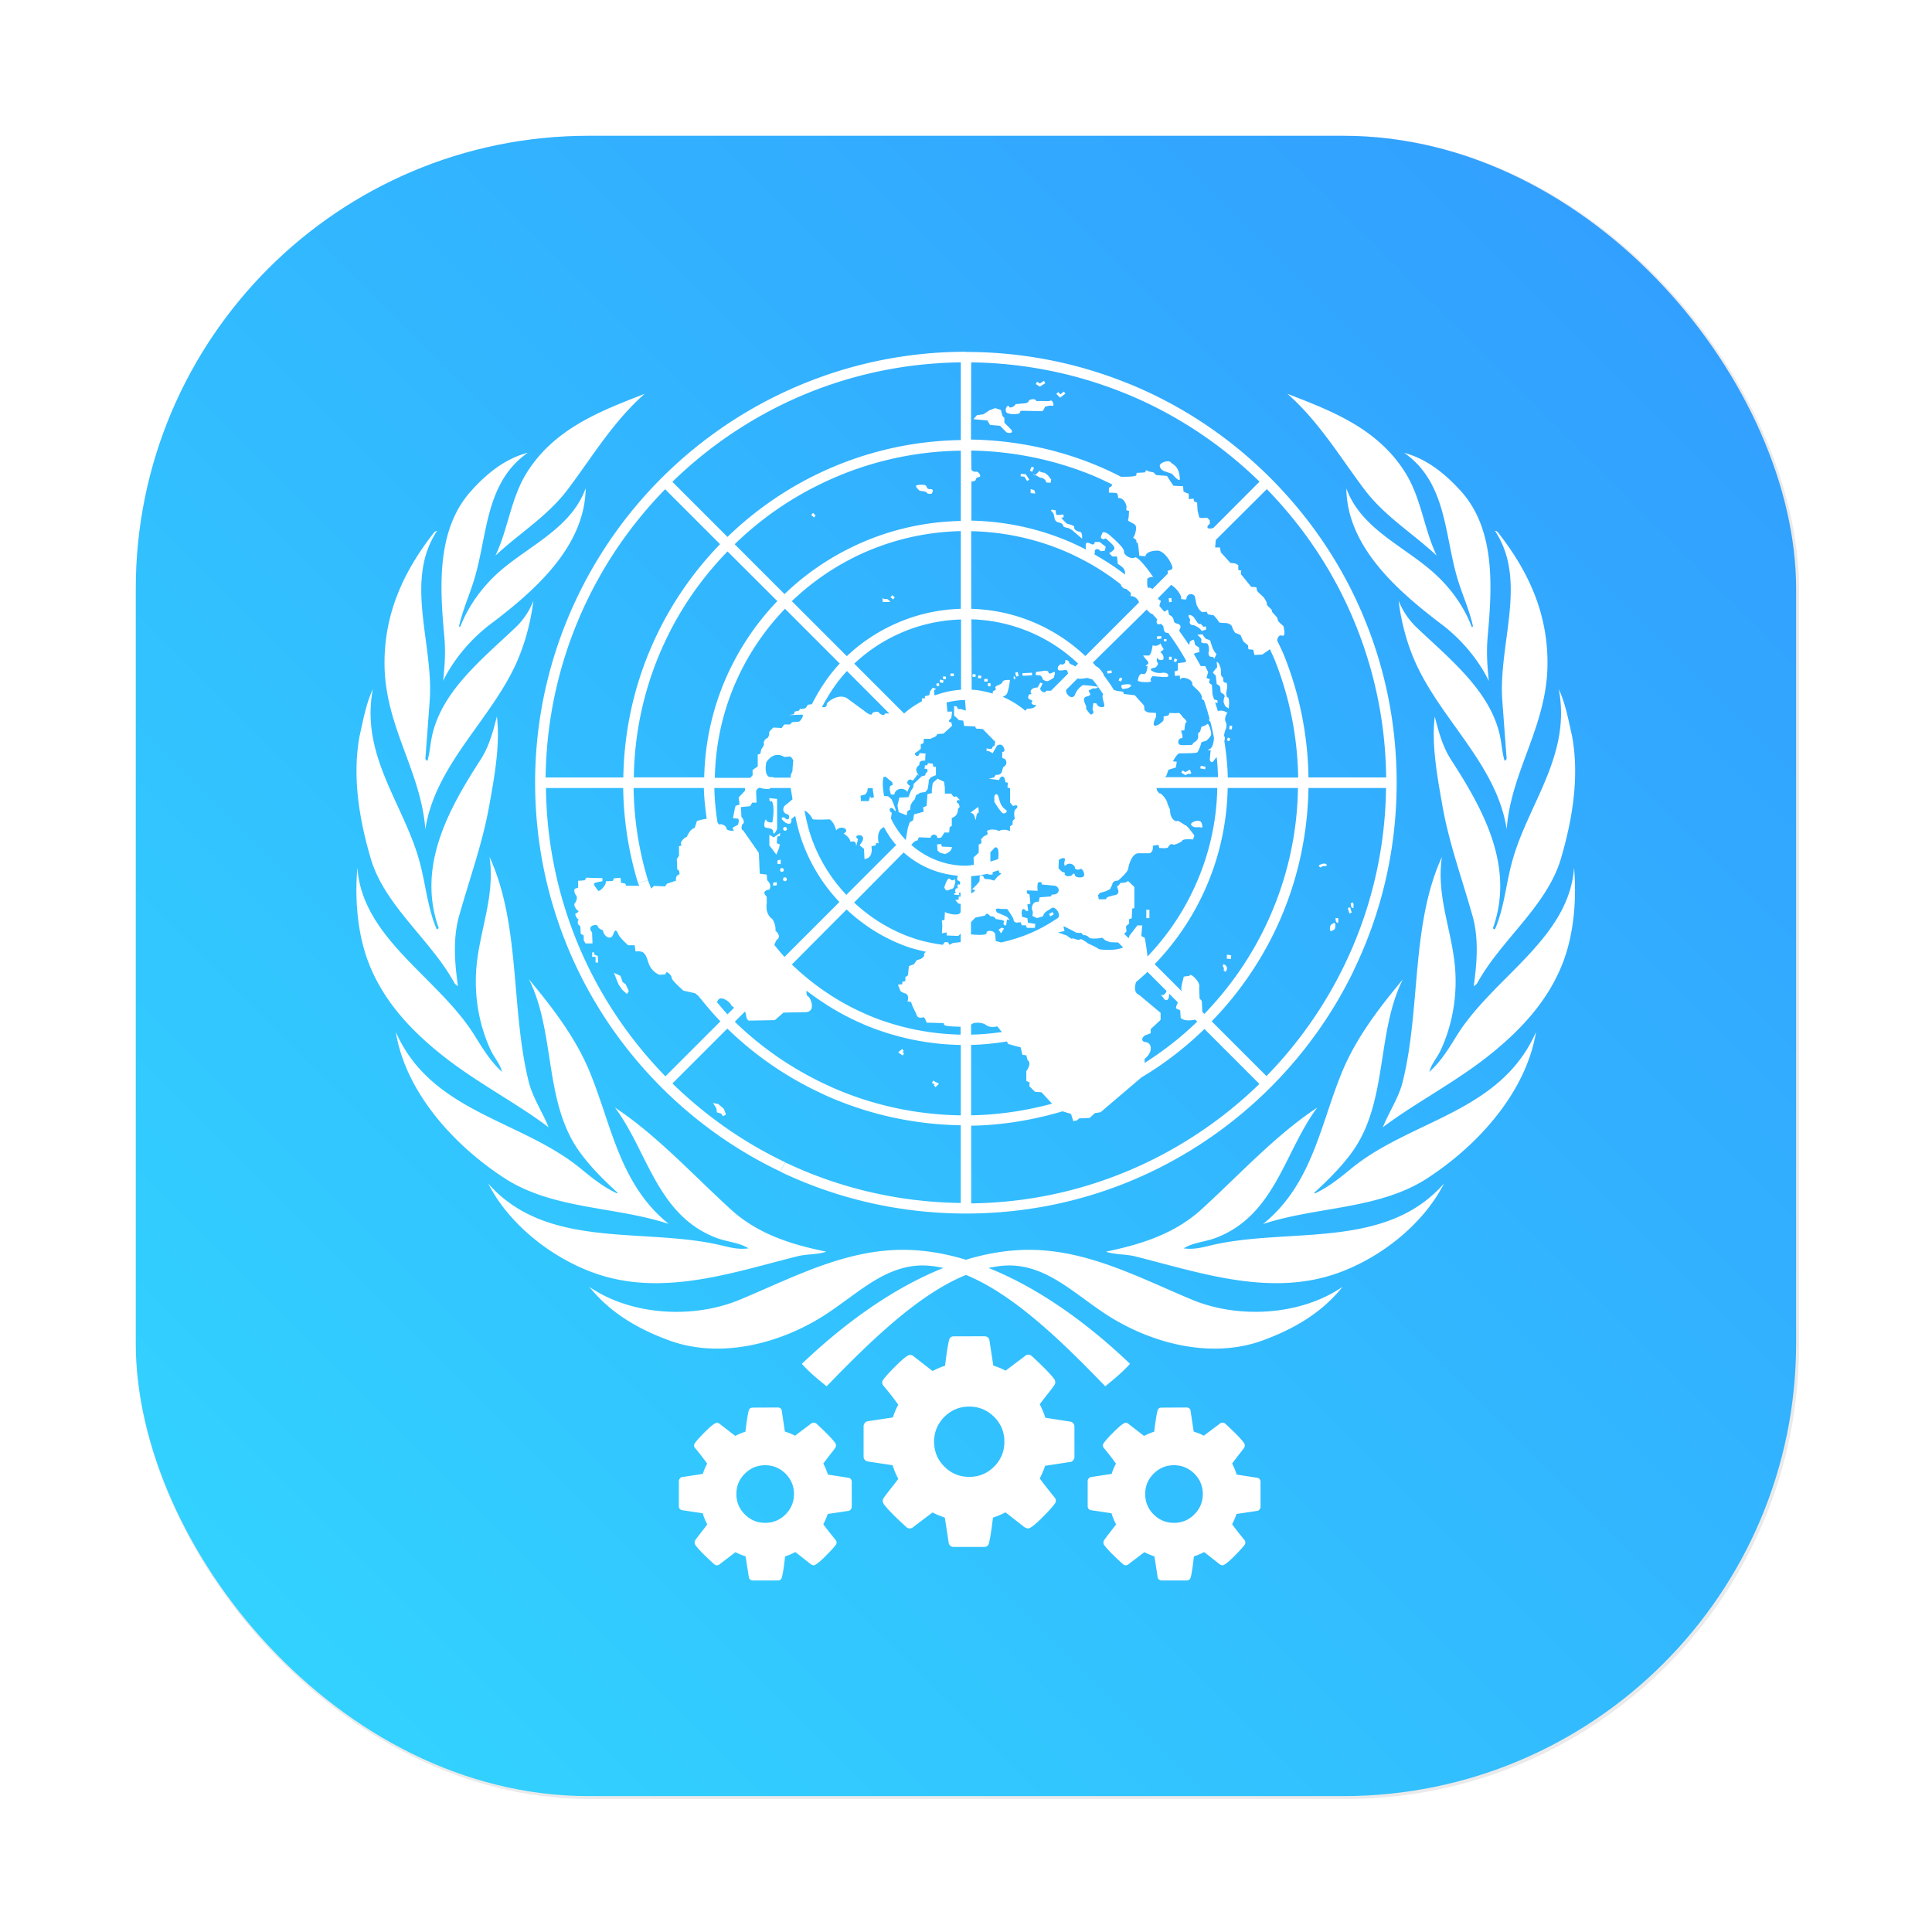 <?xml version="1.0" encoding="UTF-8"?>
<svg width="64" height="64" version="1.1" viewBox="0 0 16.933 16.933" xmlns="http://www.w3.org/2000/svg" xmlns:cc="http://creativecommons.org/ns#" xmlns:dc="http://purl.org/dc/elements/1.1/" xmlns:rdf="http://www.w3.org/1999/02/22-rdf-syntax-ns#">
 <defs>
  <filter id="filter1057-3" x="-.027" y="-.027" width="1.054" height="1.054" color-interpolation-filters="sRGB">
   <feGaussianBlur stdDeviation="0.619"/>
  </filter>
  <linearGradient id="linearGradient1053-6" x1="-127" x2="-72" y1="60" y2="5" gradientTransform="matrix(.265 0 0 .265 35.397 .99)" gradientUnits="userSpaceOnUse">
   <stop stop-color="#32d7ff" offset="0"/>
   <stop stop-color="#329bff" offset="1"/>
  </linearGradient>
 </defs>
 <g transform="translate(-.605 -1.125)">
  <rect transform="matrix(.265 0 0 .265 .605 1.125)" x="4.5" y="4.5" width="55" height="55" ry="15" fill="#141414" filter="url(#filter1057-3)" opacity=".3" stroke-linecap="round" stroke-width="2.744"/>
  <rect x="1.795" y="2.315" width="14.552" height="14.552" ry="3.969" fill="url(#linearGradient1053-6)" stroke-linecap="round" stroke-width=".726"/>
  <path d="m9.071 4.208c-0.607 0-1.18 0.145-1.689 0.4-0.735 0.369-1.334 0.971-1.698 1.71-0.248 0.503-0.389 1.068-0.389 1.665 0 0.366 0.052 0.723 0.152 1.065h5.292e-4c0.175 0.6 0.499 1.151 0.953 1.606 0.308 0.308 0.66 0.556 1.042 0.738l0.045-0.08c-0.361-0.172-0.695-0.404-0.989-0.691l0.481-0.481c0.25 0.243 0.535 0.436 0.844 0.577v5.29e-4c0.373 0.17 0.78 0.263 1.202 0.27v0.681c-0.541-0.007-1.062-0.129-1.537-0.355l-0.045 0.08v5.29e-4c0.502 0.24 1.055 0.367 1.628 0.367 0.601 0 1.18-0.14 1.701-0.404 0.353-0.179 0.68-0.414 0.968-0.702 0.303-0.303 0.547-0.648 0.729-1.023l-5.3e-4 -0.001c0.246-0.507 0.377-1.066 0.377-1.646 0-0.493-0.094-0.972-0.274-1.416-0.187-0.464-0.468-0.889-0.832-1.254-0.366-0.366-0.793-0.647-1.259-0.834v5.292e-4c-0.442-0.178-0.919-0.272-1.411-0.272zm-0.045 0.093v0.681c-0.461 0.007-0.897 0.119-1.286 0.312-0.28 0.139-0.536 0.321-0.759 0.537l-0.483-0.483c0.277-0.27 0.589-0.49 0.925-0.659 0.492-0.247 1.036-0.381 1.602-0.388zm0.091 0c0.464 0.006 0.914 0.097 1.332 0.265v-5.292e-4c0.44 0.177 0.846 0.44 1.195 0.781l-0.405 0.406c-0.015 0.004-0.031 0.008-0.042 0.003-0.027-0.012 0.011-0.039 0.011-0.039v-0.031l-0.023-0.023s-0.065 0.008-0.069-0.004c-0.004-0.012-0.015-0.062-0.015-0.062l-0.004-0.066-0.027-0.012-0.004-0.023-0.042 0.004v-0.047l-0.023-0.008-0.023-0.011-0.004-0.047-0.084-0.004-0.027-0.039-0.03-0.047-0.095-0.008-0.023-0.023-0.038-0.008-0.027-0.011-0.011 0.019-0.072 0.004-0.004 0.023c-0.024 0.012-0.084 0.011-0.133 0.011-0.076-0.039-0.153-0.075-0.232-0.107-0.34-0.138-0.706-0.213-1.083-0.219zm0.638 0.162-0.036 0.023-0.024-0.015-0.012 0.02 0.03 0.019 0.006 0.004 0.006-0.004 0.042-0.027zm0.174 0.094-0.03 0.024-0.019-0.02-0.017 0.016 0.027 0.027 0.007 0.007 0.008-0.007 0.038-0.03zm-3.672 0.019c-0.379 0.148-0.786 0.299-1.032 0.687-0.144 0.227-0.165 0.497-0.278 0.732 0.21-0.197 0.454-0.343 0.632-0.578 0.214-0.283 0.399-0.597 0.677-0.841zm5.631 0c0.278 0.244 0.464 0.559 0.677 0.841 0.178 0.235 0.422 0.381 0.632 0.578-0.113-0.235-0.134-0.504-0.278-0.732-0.246-0.389-0.653-0.54-1.032-0.687zm-2.233 0.048c-0.016 0.001-0.032 0.008-0.034 0.016-0.004 0.015-0.027 0.019-0.027 0.019l-0.088 0.008c-0.008 0.023-0.053 0.039-0.057 0.023-0.008-0.034-0.057 0.042-0.008 0.058 0.05 0.016 0.099 0 0.099 0l0.011-0.023 0.19 0.004c0.015-0.015 0.023-0.039 0.023-0.039s0.046-0.015 0.065-0.008c0.019 0.008 0.004-0.054-0.016-0.046-0.019 0.008-0.057 0.004-0.057 0.004h-0.069c-0.002-0.014-0.018-0.017-0.034-0.016zm-0.328 0.078-0.05 0.019-0.053 0.035-0.057 0.008-0.03 0.035 0.122 0.011 0.023 0.039 0.088 0.008 0.057 0.058c0.05 0.015 0.061-0.008 0.031-0.035l-0.05-0.05v-0.042l-0.016-0.016-0.015-0.054zm-0.301 0.372v0.617c-0.343 0.007-0.667 0.089-0.958 0.231-0.217 0.106-0.415 0.244-0.587 0.41l-0.437-0.437c0.22-0.214 0.469-0.388 0.737-0.52 0.383-0.19 0.806-0.294 1.244-0.3zm0.091 0c0.366 0.006 0.72 0.079 1.05 0.212 0.063 0.026 0.124 0.055 0.186 0.085-0.004 0.011-0.008 0.022-0.016 0.022-0.019 0-0.012 0.05-0.012 0.05s0.05-2.084e-4 0.065 0.004c0.015 0.004 0.015 0.043 0.015 0.043 0.057-0.004 0.08 0.073 0.072 0.093-0.008 0.019 0.023 0.019 0.023 0.019s-8.6e-5 0.062-0.008 0.078c-0.008 0.015 0.049 0.027 0.065 0.05 0.015 0.023-0.008 0.101-0.019 0.104-0.011 0.004 0.031 0.016 0.027 0.035-0.004 0.019 0.011-4.498e-4 0.015 0.03 0.004 0.031 0.011 0.097 0.011 0.097l0.053 0.004c0.008-0.05 0.106-0.052 0.122-0.047 0.065 0.023 0.115 0.124 0.115 0.147 0 0.023-0.042 0.027-0.042 0.027l0.002 0.025-0.135 0.135c-0.013-0.007-0.026-0.015-0.033-0.01-0.019 0.012-0.012-0.081-0.012-0.081s0.034-0.023 0.05-0.011c0.015 0.012-0.129-0.193-0.16-0.174-0.03 0.019-0.099-0.019-0.095-0.054 0.004-0.035-0.137-0.151-0.137-0.151s-0.046-0.031-0.053-0.008c-0.008 0.023-0.023 0.039 0 0.05 0.023 0.012 0.019-0.019 0.045 0.008 0.027 0.027 0.076 0.062 0.057 0.085-0.019 0.023-0.042 0.031-0.042 0.031l0.027 0.03h0.042l0.007 0.066s0.046 0.024 0.057 0.051c0.008 0.018 0.008 0.03 0.006 0.041-0.085-0.065-0.175-0.123-0.268-0.176 9.26e-4 -0.007 0.005-0.015 0.004-0.02-0.008-0.027 0.03-0.039 0.049-0.008l0.038-0.004 0.008-0.035-0.053-0.042h-0.042s-0.004 0.031-0.03 0.019c-0.027-0.012-0.012-0.008-0.035-0.012-0.021-0.004-0.016 0.041-0.012 0.06-0.059-0.03-0.119-0.059-0.181-0.084-0.259-0.106-0.537-0.164-0.824-0.17v-0.343c0.022-5.556e-4 0.036-0.006 0.038-0.016 0.004-0.015 0.008-0.019 0.03-0.023 0.023-0.004-0.004-0.05-0.026-0.047-0.018 0.003-0.034-0.005-0.042-0.018zm-3.882 0.018c-0.193 0.049-0.356 0.174-0.5 0.335-0.303 0.336-0.277 0.831-0.236 1.273 0.012 0.136 0.005 0.252-0.01 0.392 0.092-0.188 0.242-0.367 0.419-0.5 0.394-0.297 0.824-0.682 0.83-1.188-0.13 0.364-0.527 0.514-0.791 0.763-0.139 0.132-0.246 0.29-0.309 0.454l-0.01-0.007c0.033-0.146 0.094-0.278 0.136-0.419 0.115-0.385 0.095-0.846 0.47-1.104zm7.674 0c0.375 0.258 0.355 0.719 0.47 1.104 0.042 0.141 0.104 0.273 0.136 0.419l-0.01 0.007c-0.062-0.165-0.169-0.323-0.309-0.454-0.264-0.249-0.66-0.399-0.791-0.763 6e-3 0.506 0.437 0.89 0.83 1.188 0.177 0.133 0.327 0.312 0.419 0.5-0.015-0.14-0.022-0.256-0.01-0.392 0.04-0.442 0.067-0.937-0.236-1.273-0.145-0.16-0.307-0.285-0.5-0.335zm-2.068 0.076c-0.031-6.086e-4 -0.076 0.021-0.071 0.043 0.004 0.019 0.019 0.039 0.05 0.047l0.057 0.02s0.071 0.084 0.069 0.042c-0.008-0.116-0.061-0.12-0.08-0.143-0.005-0.006-0.013-0.009-0.024-0.009zm-1.194 0.047-0.016 0.035 0.021 0.01 0.016-0.035zm0.071 0.039c-1.64e-5 -0.011-0.028 0.033-0.044 0.032 0.018 0.009 0.048 0.026 0.048 0.026 0.03 0 0.05 0.023 0.05 0.035 0 0.012 0.042 0.008 0.042 0.008l0.004-0.027-0.03-0.039-0.027-0.02s-0.042-0.004-0.042-0.016zm-0.044 0.032c-0.013-0.007-0.022-0.009-0.005 0.003 0.001 0.001 0.004-0.003 0.005-0.003zm-0.122-0.009-0.002 0.023 0.033 0.003 0.024 0.038 0.019-0.012-0.027-0.042-0.003-0.005-0.005-5.292e-4zm-0.881 0.097c-0.021 7.143e-4 -0.04 0.005-0.038 0.011 0.004 0.019 0.034 0.042 0.034 0.042s0.057 0.004 0.061 0.016c0.004 0.012 0.042 0.015 0.046 0.004 0.004-0.012 0.019-0.035-0.016-0.035-0.034 0-0.027-0.019-0.038-0.031-0.006-0.006-0.028-0.008-0.049-0.007zm0.967 0.038v0.035l0.042 0.004-0.011-0.031zm2.07 0c0.34 0.349 0.603 0.753 0.78 1.193 0.169 0.419 0.261 0.87 0.266 1.334h-0.681c-0.005-0.371-0.079-0.73-0.212-1.065-0.019-0.047-0.042-0.092-0.063-0.137 0.005-0.022 0.015-0.05 0.044-0.041 0.038 0.012 0.011-0.085 0.011-0.085s-0.053-0.039-0.05-0.058c0.004-0.019-0.053-0.058-0.05-0.073 0.004-0.015-0.049-0.046-0.045-0.061 0.004-0.015-0.027-0.058-0.027-0.058l-0.057-0.054-0.008-0.035-0.045-0.004-0.091-0.112 0.004-0.031-0.026-0.004v-0.043l-0.027-0.015-0.042-0.004-0.084-0.093-0.008-0.043h-0.042l0.006-0.066zm-5.274 5.251e-4 0.482 0.482c-0.224 0.231-0.412 0.498-0.553 0.792-0.183 0.38-0.288 0.805-0.295 1.253h-0.681c0.007-0.556 0.137-1.091 0.376-1.577 0.17-0.346 0.395-0.666 0.671-0.949zm3.406 0.181c-0.011-0.001-0.023-0.002-0.023 0.004 0 0.012 0.015 0.011 0.023 0.035 0.008 0.023 0.004 0.062 0.038 0.07 0.034 0.008 0.042 0.016 0.045 0.031 0.004 0.015 0.045 0.019 0.045 0.019l0.03 0.016 0.091 0.078v-0.031s-0.004-0.031-0.023-0.031c-0.019 0-0.054-0.023-0.046-0.039 0.008-0.015-0.065-0.031-0.065-0.031s-0.065-0.062-0.042-0.054c0.023 0.008 0.011-0.027 0.011-0.027s-0.045 0.008-0.057 0.004c-0.011-0.004-0.008-0.039-0.008-0.039s-0.011-0.003-0.023-0.004zm-2.109 0.027-0.016 0.017 0.023 0.023 0.016-0.016zm-3.297 0.159c-0.01-0.002-0.015 0.006-0.023 0.01-0.261 0.333-0.436 0.698-0.436 1.146 0 0.553 0.318 0.939 0.358 1.458 0.082-0.542 0.537-0.927 0.772-1.403 0.092-0.186 0.149-0.396 0.175-0.6-0.034 0.087-0.087 0.169-0.16 0.237-0.306 0.29-0.667 0.576-0.736 0.987-0.01 0.059-0.015 0.119-0.032 0.176-0.013 0.006-0.013-0.01-0.019-0.013l0.038-0.51c0.037-0.497-0.225-1.049 0.063-1.487zm9.275 0c0.288 0.438 0.026 0.99 0.063 1.487l0.038 0.51c-0.006 0.004-0.006 0.019-0.019 0.013-0.017-0.057-0.022-0.117-0.032-0.176-0.069-0.411-0.43-0.697-0.736-0.987-0.072-0.069-0.126-0.15-0.16-0.237 0.025 0.205 0.083 0.415 0.175 0.6 0.235 0.477 0.69 0.862 0.772 1.403 0.04-0.519 0.358-0.905 0.358-1.458 0-0.448-0.174-0.812-0.436-1.146-0.008-0.004-0.013-0.012-0.023-0.01zm-4.683 5.291e-4v0.681c-0.214 0.006-0.417 0.057-0.6 0.143-0.147 0.069-0.282 0.161-0.399 0.272l-0.482-0.482c0.169-0.162 0.36-0.294 0.565-0.394 0.283-0.137 0.594-0.213 0.916-0.22zm0.091 5.292e-4c0.276 0.006 0.543 0.062 0.791 0.163 0.069 0.028 0.135 0.06 0.201 0.095 0 0 5.29e-4 5.292e-4 5.29e-4 5.292e-4 6.36e-4 4.762e-4 0.002 6.085e-4 0.003 0.001 0.11 0.059 0.216 0.128 0.316 0.207 0.005 0.026 0.034 0.038 0.034 0.038l0.014 0.002c0.013 0.011 0.026 0.023 0.039 0.034v0.03c0.028-0.007 0.068 0.027 0.072 0.054l-0.47 0.47c-0.135-0.128-0.291-0.228-0.458-0.298-0.17-0.071-0.353-0.111-0.542-0.116zm-2.136 0.177 0.437 0.436c-0.176 0.183-0.322 0.396-0.43 0.629-0.13 0.28-0.204 0.589-0.211 0.916h-0.617c0.006-0.426 0.104-0.836 0.283-1.21 0.134-0.281 0.315-0.541 0.538-0.77zm3.888 0.294c0.054 0.031 0.095 0.101 0.088 0.115-0.008 0.015 0.045 0.012 0.045 0.012 0.008-0.07 0.073-0.046 0.076-0.023 0.004 0.023 0.015 0.073 0.015 0.073l0.019 0.035 0.027 0.027 0.042-0.004 0.011 0.023 0.05 0.008s0.042 0.046 0.045 0.058c0.004 0.012 0.061 0.008 0.076 0.012 0.015 0.004 0.038 0.015 0.042 0.035 0.004 0.019 0.027 0.05 0.027 0.05s0.046 0.012 0.05 0.027c0.004 0.015 0.023 0.05 0.023 0.05l0.038 0.031 0.004 0.035 0.042 0.004 0.011 0.046 0.069-0.004 0.038-0.027c0.012-0.006 0.019-0.013 0.028-0.02 0.014 0.032 0.03 0.063 0.043 0.096 0.129 0.324 0.199 0.671 0.205 1.029h-0.617c-0.002-0.108-0.014-0.214-0.03-0.319 0.004-0.017 0.007-0.033 1e-3 -0.039-0.011-0.012 0.011-0.066 0.011-0.066s0.015-0.031 0-0.062c-0.015-0.031 0.004-0.066 0.015-0.081l-0.03-0.016-0.03-0.004-0.024 0.004c-0.007-0.024-0.016-0.048-0.023-0.072l1e-3 -0.002 0.019 0.004v-0.023l-0.03-0.008c-0.005-0.015-0.009-0.029-0.014-0.044l-0.005-0.083-0.026-0.02 0.008-0.03-0.03-0.012 0.015-0.05-0.026-0.054h-0.04c-0.018-0.036-0.039-0.071-0.059-0.106 0.004-0.003 0.009-0.007 0.019-0.009 0.042-0.012 0.03-0.004 0.03-0.004l-0.004-0.043-0.034-0.023-0.011-0.046s-0.042 0.008-0.038 0.031c8.73e-4 0.005-0.003 0.009-0.008 0.012-0.026-0.042-0.055-0.081-0.083-0.121 0.001-0.004 0.002-0.007 0.004-0.011 0.015-0.027 0.008-0.043-0.019-0.051-0.027-0.008-0.027-0.007-0.035-0.038-0.008-0.031-0.038-0.039-0.038-0.039l-0.011-0.047-0.031 0.019c-0.015-0.017-0.029-0.034-0.044-0.051l0.014-0.046c-0.015-0.003-0.022-0.012-0.026-0.021zm-2.444 0.09-0.015 0.018 0.023 0.019 0.014-0.018zm-0.087 0.017 0.004 0.043h0.057c0.023 0-0.019-0.027-0.019-0.027s-0.046 0.004-0.042-0.016zm2.533 0.007-0.023 0.003 0.004 0.035 0.023-0.003zm-3.388 0.093 0.482 0.482c-0.099 0.105-0.179 0.228-0.245 0.358-0.019-0.001-0.038 0.001-0.043 0.016-0.011 0.031-0.061 0.023-0.061 0.023l-0.008 0.016-0.038 0.008-0.007 0.023-0.046 0.008 0.114-0.004c0.03-0.004-0.012 0.066-0.03 0.062l-0.053 0.004-0.019 0.02h-0.05l-0.023 0.031-0.072-0.004s-0.042 0.035-0.038 0.047c0.004 0.012-0.008 0.047-0.019 0.047-0.011 0-0.035 0.034-0.027 0.046 0.008 0.012-0.023 0.051-0.023 0.051l-0.008 0.038-0.023 0.008v0.104l-0.045 0.031v0.047l-0.021 0.022h-0.31c0.006-0.306 0.074-0.602 0.199-0.873 0.102-0.222 0.241-0.427 0.414-0.607zm3.172 0.009c0.011 0.011 0.018 0.021 0.037 0.035 0.005 0.003 0.008 0.001 0.013 0.003 0.015 0.017 0.029 0.033 0.044 0.05l-0.007 0.009c0 0.043 0.02 0.032 0.04 0.028 0.006 0.008 0.014 0.015 0.02 0.023 0.002 0.025 0.003 0.06 0.041 0.056 0.059 0.079 0.111 0.161 0.159 0.246-0.004 0.005-0.012 0.012-0.012 0.012l-0.061 0.008v0.062l-0.03 0.011 0.004 0.039 0.042-0.004s-6.4e-5 0.046 0.011 0.027c0.011-0.019 0.106 0.004 0.099 0.05-0.003 0.019 0.096 0.07 0.084 0.132 0.008 0.001 0.012 0.005 0.018 0.008 0.018 0.053 0.035 0.107 0.049 0.161l-0.006 0.012s0.009 0.011 0.013 0.014c0.012 0.047 0.023 0.095 0.032 0.143-0.003 0.042-0.012 0.082-0.033 0.094-0.046 0.027 0.004 0.011 0.004 0.011l-0.008 0.085c0.011 0.039 0.03 0.019 0.042 0 0.006-0.009 0.013-0.015 0.019-0.021 0.006 0.058 0.01 0.116 0.011 0.175h-0.463c0.002-0.003 0.01-0.011 0.01-0.011l0.019-0.054 0.065-0.02 0.008-0.05-0.034-0.004s0.038-0.07 0.057-0.07 0.145 8.7e-6 0.156-0.008c0.011-0.008 0.034-0.07 0.034-0.081 0-0.012 0.031-0.016 0.042-0.02 0.011-0.004 0.038-0.035 0.045-0.05 0.008-0.016-0.019-0.112-0.034-0.097-0.015 0.015-0.05 0.023-0.05 0.023l-0.011 0.042-0.019 0.016s0.004 0.012 0 0.039c-0.004 0.027-0.038 0.042-0.038 0.042l-0.015 0.02s-0.092 0.005-0.103 0c-0.034-0.015-0.011-0.062 0.011-0.058 0.023 0.004-0.004-0.066-0.004-0.066l0.03-0.004s0.004-0.07 0.015-0.07c0.011 0-0.004-0.023-0.019-0.035-0.015-0.012-0.034-0.05-0.05-0.047-0.015 0.004-0.076 0-0.076 0l-0.011 0.023-0.042 0.008s0.004 0.03-0.004 0.039c-0.023 0.027-0.111 0.085-0.073-0.012l0.011-0.023v-0.035l-0.068-0.004s-0.034-0.012-0.034-0.027c0-0.015-0.004-0.035-0.004-0.035l-0.08-0.089-0.095-0.011-0.008-0.02-0.057-0.008c-0.008-0.004-0.015-0.004-0.023-0.007-0.027-0.044-0.057-0.086-0.088-0.127-7.67e-4 -0.003-0.002-0.007-0.003-0.009-0.003-0.014-0.044-0.068-0.067-0.072-0.009-0.011-0.018-0.022-0.027-0.032zm0.376 0.046c-0.005 4.763e-4 -0.008 0.004-0.008 0.012 0 0.015 0.019 0.024 0.011 0.043-0.008 0.019 8e-3 0.035 0.023 0.035 0.015 0 0.027 0.008 0.042 0.016 0.015 0.008 0.027 0.019 0.038 0.035l0.038-0.011s0.004-0.039-0.011-0.027c-0.015 0.012-0.027-0.027-0.042-0.023-0.015 0.004-0.023-0.015-0.038-0.035-0.015-0.019-0.011-0.023-0.03-0.035-0.009-0.006-0.017-0.009-0.022-0.008zm-2.003 0.039v0.618c-0.078 0.004-0.153 0.022-0.224 0.047h-0.009l-0.004-0.042 0.019-0.012-0.03-0.011-0.023 0.031-0.008 0.035-0.038 0.008v0.019h-0.026v0.026c-0.056 0.03-0.109 0.065-0.156 0.107l-0.437-0.437c0.113-0.106 0.24-0.192 0.377-0.255 0.173-0.081 0.362-0.126 0.558-0.132zm0.091 5.292e-4c0.177 0.005 0.349 0.043 0.509 0.11 0.156 0.065 0.3 0.159 0.426 0.278l-0.026 0.026c-0.01-0.013-0.052-0.021-0.052-0.035 0-0.015-0.038-0.035-0.035-0.012 0.004 0.023-0.026 0.035-0.034 0.027-0.008-0.008-0.03 0.023-0.03 0.023 0 0.012-0.008 0.027 0.015 0.031 0.023 0.004 0.065-0.015 0.069 0.008 0.001 0.008 0.003 0.014 0.005 0.02l-0.149 0.149c-0.021 0.002-0.042 5.292e-4 -0.042 5.292e-4 -0.011 0.035-0.065-0.004-0.05-0.027 0.015-0.023 0.016-0.039 0.016-0.039l-0.019-0.004-0.023 0.042c-0.053 0-0.069 0.031-0.057 0.05 0.011 0.019-0.015-0.004-0.023 0.023-0.008 0.027 0.004 0.027 0.027 0.039 0.023 0.012-0.012 0.012 0.004 0.031 0.01 0.013 0.032 0.009 0.039 0.012l-0.02 0.02c-0.028 0.014-0.065 0.01-0.065 0.01-9.261e-4 0.009-0.006 0.014-0.013 0.018-0.061-0.05-0.126-0.091-0.197-0.121 0.012-0.009 0.03-0.01 0.04-0.036 0.015-0.043 0.023-0.112 0.023-0.112s-0.061-0.004-0.065 0.016c-0.004 0.019-0.042 0.031-0.042 0.031s-0.031 0.011-0.019 0.027c0.011 0.015-0.023 0.023-0.023 0.023s-0.002 0.012-0.003 0.022c-0.06-0.017-0.121-0.031-0.184-0.034zm2.026 0.131-0.045 0.004c0.011 0.015 0.034 0.027 0.034 0.042 0 0.015-0.007 0.027 0.015 0.031 0.023 0.004 0.038-0.004 0.045 0.016 0.008 0.019 0.008 0.05 0.004 0.066-0.004 0.015 0.004 0.039 0.023 0.039 0.019 0 0.023 0.004 0.023 0.016 0 0.012 0.023-0.042 0.023-0.042-0.019-0.015-0.034-0.051-0.034-0.051s-0.019-0.054-0.019-0.061c0-0.008-0.027-0.016-0.038-0.02-0.011-0.004-0.03-0.038-0.03-0.038zm-0.363 0.015-0.038 0.004 0.002 0.023 0.038-0.004zm0.024 0.027v0.02h0.023v-0.02zm-0.031 0.039s-0.023 0.031-0.068 0.016c0 0-0.008 0.073-0.03 0.089h-0.053c0-3e-7 0.011 0.019 0.023 0.031 0.011 0.012 0.038 0.035 0.011 0.05-0.027 0.015 0.004 0.011 0.004 0.011s-0.003 0.081-0.038 0.07c-0.034-0.012-0.046 0.042-0.046 0.058 0 0.015 0.135 0.021 0.114 0-0.011-0.012 0.015-0.039 0.015-0.039s0.092 0.008 0.111 0.008c0.019 0 0.034-0.004 0.023-0.023-0.011-0.019-0.046-0.015-0.046-0.015s-0.045 0.011-0.087-0.012c-0.042-0.023 0.007-0.031 0.015-0.031 0.008 0 0.042-0.027 0.027-0.047-0.015-0.019 0-0.054 0-0.038 0 0.015 0.042 0.023 0.05 0.011 0.008-0.012-2.3e-5 -0.046-0.019-0.058-0.019-0.012 0.034-0.019 0.019-0.039-0.015-0.019-0.023-0.042-0.023-0.042zm0.076 0.116v0.027h0.023v-0.027zm0.051 0.014-0.011 0.023 0.021 0.011 0.011-0.023zm0.375 0.033c-0.019-0.012 0.004 0.042-0.008 0.05-0.011 0.008-0.019 0.024-0.03 0.035-0.011 0.012 0.023 0.027 0.023 0.039 0 0.012 0.007 0.069 0.007 0.069s0.027 0.012 0.03 0.027c0.004 0.015-6.4e-5 0.046 0.011 0.05 0.011 0.004 0.035 0.019 0.027 0.035-0.008 0.016-0.008 0.047-0.008 0.047l0.015 0.035 0.03 0.02s0.011-0.093-0.008-0.097c-0.019-0.004-0.011-0.058-0.011-0.058s0.019-0.073-0.011-0.073c-0.03 3e-7 -0.008-0.039-0.027-0.05-0.019-0.012-0.007-0.066-0.015-0.081-0.008-0.015-0.008-0.035-0.027-0.047zm-0.93 0.073-0.038 0.004 0.002 0.023 0.038-0.004zm-0.578 0.002c-0.012-2.7e-6 -0.024 0.003-0.024 0.003l-0.06 0.008-0.004 0.027 0.042 0.004s0.019 0.015 0.019 0.027c0 0.012 0.027 0.023 0.042 0.023 0.015 0 0.057-0.031 0.057-0.031s0.019-0.054 0.004-0.05c-0.015 0.004-0.046 0.027-0.05 0.004-0.002-0.012-0.014-0.014-0.026-0.014zm-1.742 0.002 0.373 0.374-0.036-0.002c-0.015 0.035-0.054-0.004-0.054-0.004-0.008-0.023-0.06 0-0.06 0 0 0.043-0.072-0.019-0.072-0.019l-0.133-0.097c-0.076-0.07-0.191 0.019-0.194 0.039 0.002 0.027-0.02 0.03-0.042 0.026 0.06-0.113 0.13-0.221 0.22-0.317zm1.498 0.01-0.022 0.005 0.008 0.035 0.022-0.005zm0.125 0.006-0.084 0.004 0.002 0.023 0.083-0.004zm-0.715 0.007v0.023h0.03v-0.023zm0.196 0.004-0.004 0.023 0.027 0.004 0.003-0.023zm0.049 0.012-0.004 0.023 0.027 0.004 0.003-0.023zm-0.309 0.008-0.003 0.023 0.026 0.004 0.003-0.023zm0.627 5.291e-4 -0.011 0.004 0.007 0.022 0.011-0.004zm0.922 0.01-0.011 0.027 0.021 0.009 0.012-0.027zm-0.283 0.005s0.024 0.007 0.043 0.013c0.017 0.021 0.034 0.042 0.05 0.064l-0.048-0.007-0.03-0.004-0.057-0.004c-0.057 0.039-0.068 0.085-0.068 0.085-0.028 0.052-0.086-0.008-0.078-0.043l0.1-0.1c0.005 3.968e-4 0.011 0.003 0.015 0.003 0.023 0 0.073-0.008 0.073-0.008zm-0.906 0.008v0.023h0.03v-0.023zm-0.386 0.005-0.006 0.023 0.03 0.008 0.006-0.023zm-0.011 0.032-0.023 0.004 0.004 0.023 0.023-0.004zm0.452 0-0.023 0.001 0.001 0.027 0.023-0.001zm1.199 0.01c-0.015 6.6e-6 -0.031 0.002-0.04 0.004-0.019 0.004-0.015 0.019 0 0.038l0.045-0.008s0.035-0.015 0.027-0.027c-0.004-0.006-0.017-0.008-0.032-0.008zm-0.255 0.024c0.015 0.02 0.029 0.041 0.043 0.061-0.004 0.01-0.006 0.021-0.004 0.034 0.011 0.058 0.031 0.081-0.007 0.081-0.038 0-0.046-0.031-0.046-0.031s-0.03-0.011-0.03 0.004c0 0.015-0.011 0.046 0 0.061 0.011 0.015-0.015 0.039-0.026 0.027-0.011-0.012-0.042-0.046-0.035-0.058 0.008-0.012-0.053-0.085 0.008-0.097 0.061-0.012-0.004-0.047 0.019-0.054l0.03-0.016h0.03zm-6.355 0.014c-0.061 0.128-0.086 0.273-0.118 0.413-0.068 0.362-1.034e-4 0.746 0.098 1.078 0.123 0.416 0.53 0.713 0.736 1.095l0.028 0.022c-0.03-0.207-0.046-0.429 0.013-0.627 0.089-0.316 0.201-0.623 0.26-0.95 0.046-0.254 0.098-0.54 0.068-0.787-0.034 0.133-0.069 0.264-0.142 0.377-0.277 0.429-0.562 0.932-0.368 1.477-0.004 0.006-0.011 0.013-0.018 0.009-0.078-0.18-0.095-0.384-0.146-0.577-0.134-0.512-0.528-0.939-0.412-1.531zm10.391 0c0.115 0.591-0.278 1.019-0.412 1.531-0.051 0.193-0.068 0.397-0.146 0.577-0.007 0.004-0.014-0.003-0.018-0.009 0.194-0.545-0.091-1.048-0.368-1.477-0.073-0.113-0.108-0.244-0.142-0.377-0.03 0.247 0.023 0.532 0.068 0.787 0.059 0.328 0.171 0.634 0.26 0.95 0.059 0.197 0.043 0.42 0.013 0.627l0.028-0.022c0.206-0.381 0.613-0.679 0.736-1.095 0.098-0.332 0.166-0.716 0.098-1.078-0.032-0.14-0.057-0.285-0.118-0.413zm-5.203 0.1 0.007 0.093-0.042-0.014h-0.027l-0.011-0.023-0.023-0.004v0.085l0.023 0.019 0.019 0.02 0.038 0.004 0.008 0.047 0.095 0.004 0.011 0.019 0.057 0.004 0.11 0.112-0.007 0.035-0.019 0.011c0.008 0.027-0.05 0.011-0.05 0.011v0.023l0.026 0.004 0.027 0.016 0.038-0.066c0.042-0.027 0.061 0.011 0.065 0.035 0.004 0.023-0.019 0.019-0.019 0.019v0.054l0.023 0.008c0.038 0.046-0.015 0.073-0.015 0.073l-0.011 0.039c-0.011 0.035-0.053 0.027-0.053 0.027l-0.016 0.023-0.045 0.012 0.09 0.011c0.009-0.031 0.031-0.039 0.043-0.023 0.011 0.015 0.011 0.042 0.011 0.042l0.023 0.004-0.004 0.042 0.023 0.008v0.124l0.026 0.031c0.046-0.019 0.046 0.012 0.023 0.027-0.023 0.015-0.008 0.085-0.008 0.085l-0.019 0.019v0.031l-0.023 0.016v0.042c-0.038-0.019-0.084-0.012-0.096 0-0.034-0.023-0.106-0.015-0.106 0.004 0.023 0.031-0.026 0.039-0.026 0.039l-0.027 0.031c0.019 0.039-0.019 0.042-0.019 0.042v0.073l-0.045 0.042 0.002 0.065c-0.024 0.002-0.047 0.007-0.071 0.007-0.179 0-0.346-0.067-0.479-0.184 0.002-0.001 0.005 1.138e-4 0.007-0.003 0.019-0.031 0.05-0.035 0.05-0.035l0.011-0.027 0.103 0.004c0.008-0.043 0.057-0.027 0.057-0.008 0 0.019 0.038 0.004 0.038 0.004l0.026-0.042h0.042l0.004-0.047 0.019-0.011v-0.07c0.061-0.019 0.053-0.077 0.053-0.077l0.016-0.02-0.008-0.027c-0.031-0.012-0.015-0.039 0.004-0.031 0.019 0.008-0.027-0.035-0.027-0.035-0.023 0.019-0.042-0.023-0.042-0.023h-0.057v-0.054l-0.007-0.05-0.057-0.027-0.042 0.038-0.008 0.054v0.035l-0.038 0.008-0.008 0.104-0.03 0.012 0.004 0.039-0.084 0.023-0.008 0.051-0.03 0.019-0.016 0.047-0.019 0.108c-0.054-0.057-0.097-0.121-0.13-0.191 0.006-0.025 0.007-0.049 0.007-0.049-0.034-0.015-0.015-0.07 0.023-0.023 0.038 0.046-0.023-0.093-0.023-0.093l-0.03-0.027-0.037-0.004c-0.006-0.038-0.011-0.076-0.011-0.114 0-0.017 0.004-0.033 0.005-0.049 0.01-0.007 0.021-0.004 0.021-0.004l0.023 0.02 0.034 0.027 0.004 0.023-0.023 0.011-0.004 0.031 0.011 0.043h0.03c0.011-0.062 0.091-0.062 0.114-0.023l0.023-0.054c-0.053-0.027-7.408e-4 -0.069 0.014-0.05 0.015 0.019 0.05-0.05 0.05-0.05s0.027 0.035 0-0.012c-0.027-0.046 0.019-0.07 0.019-0.07-0.008-0.046 0.05-0.038 0.05-0.038l0.004-0.062-0.053-0.004c-0.011 0.054-0.057 0.008-0.034-0.004 0.023-0.012 0.045-0.035 0.045-0.035v-0.039l0.023-0.008 0.004-0.039h0.057l0.05-0.023 0.011-0.019 0.054-0.004 0.076-0.069-0.008-0.031c-0.046 0-3e-7 -0.035 0-0.035l0.008-0.058h-0.042l-0.007-0.08c0.052-0.012 0.105-0.021 0.16-0.021zm2.319 0.224-0.004 0.031 0.023 0.003 0.004-0.031zm-0.014 0.104-0.011 0.023 0.02 0.01 0.011-0.023zm-3.941 0.153c0.03 0.002 0.051 0.018 0.051 0.018l0.053-0.004c0.015 0.01 0.021 0.023 0.027 0.036-0.004 0.031-0.006 0.063-0.008 0.094-0.005 0.008-0.011 0.025-0.011 0.025-0.004 0.006-0.004 0.019-0.005 0.03h-0.148l5.292e-4 -0.003-0.042-0.004c-0.046-0.027-0.023-0.128-0.023-0.128 0.036-0.054 0.075-0.066 0.105-0.064zm1.312 0.072-0.008 0.019h-0.019l-0.004 0.031h0.023l0.004 0.023-0.016 0.016-0.007 0.019-0.03 0.008-0.069 0.066-0.004 0.031-0.019 0.027-0.023 0.058-0.08 0.004-0.016 0.07 0.011 0.058 0.069 0.027 0.008-0.038 0.023-0.012 0.004-0.039 0.015-0.027 0.023-0.027 0.008-0.031 0.038-0.023 0.046-0.008 0.019-0.023 0.008-0.047 0.003-0.035 0.017-0.023 0.045-0.019v-0.073h-0.023l-0.004-0.027zm2.39 0.023-0.004 0.023 0.042 0.008 0.004-0.023zm-0.096 0.034-0.011 0.006-0.028 0.016-0.024-0.016-0.012 0.02 0.03 0.019 0.006 0.004 0.006-0.003 0.023-0.013 0.003 0.007 0.021-0.008-0.008-0.019zm-5.647 0.161h0.681c0.004 0.285 0.048 0.564 0.129 0.83l0.088-0.022c-0.079-0.259-0.122-0.53-0.126-0.808h0.616c0.002 0.091 0.013 0.181 0.025 0.27-0.044 0.005-0.086 0.019-0.086 0.019l-0.019 0.061c-0.042 0.008-0.069 0.078-0.069 0.078-0.034 0.012-0.061 0.054-0.05 0.066 0.011 0.012-0.019 0.016-0.019 0.016v0.085l-0.019 0.027 0.004 0.093c0.023 0 0.019 0.043 0.019 0.043-0.038 0.004-0.03 0.054-0.03 0.054l-0.08 0.027-0.015 0.023-0.099-0.004-0.024 0.024c-0.008-0.025-0.019-0.048-0.027-0.073l-0.088 0.022c0.003 0.009 0.007 0.017 0.01 0.026h-0.114l-0.007-0.019-0.038-0.008-0.004-0.043-0.057 0.004-0.011 0.023-0.061 0.004c0.004 0.039-0.061 0.097-0.069 0.081-0.008-0.015-0.05-0.058-0.03-0.066 0.019-0.008 0.069-0.016 0.069-0.016v-0.027l-0.141-0.004-0.015 0.023-0.057 0.004v0.061l-0.026 0.008c-0.019 0.012 0.004 0.054 0.004 0.054 0.027 0.027-0.004 0.07-0.004 0.07-0.023 0.023 0.019 0.066 0.019 0.066 0.031 0.008-0.019 0.031-0.019 0.031 0.008 0.039 0.03 0.05 0.03 0.05-0.023 0.039 0.015 0.058 0.015 0.058l0.004 0.066 0.026 0.016v0.042l0.016 0.027h0.061l-0.004-0.097c-0.053-0.062 0.046-0.077 0.05-0.054 0.004 0.023 0.045 0.035 0.045 0.035 0.008 0.058 0.072 0.093 0.091 0.035 0.019-0.058 0.035-0.023 0.046 0.004 0.011 0.027 0.084 0.093 0.084 0.093h0.057l0.008 0.054c0.065-0.004 0.084 0.004 0.111 0.093 0.027 0.089 0.099 0.112 0.099 0.112l0.054-0.004c0-0.046 0.053 0.008 0.053 0.031 0 0.023 0.103 0.112 0.103 0.112l0.103 0.023 0.029 0.024c0.061 0.076 0.123 0.151 0.192 0.222l-0.482 0.482c-0.426-0.437-0.73-0.961-0.898-1.531-0.094-0.32-0.145-0.654-0.149-0.996zm1.48 0h0.267l0.003 0.022-0.057 0.061 0.008 0.062-0.035 0.011-0.007 0.027-0.016 0.081 0.038 0.004c0.019-0.008 0.015 0.05 0 0.058-0.015 0.008-0.057 0.023-0.034 0.039 0.023 0.016-0.061 0.012-0.061-0.011 0-0.023-0.046-0.043-0.057-0.035-0.006 0.004-0.014-0.005-0.021-0.016-0.016-0.1-0.026-0.201-0.028-0.303zm0.4 0h0.007c0.011 0.002 0.022 0.006 0.022 0.006l0.053 0.004 0.006-0.01h0.181l0.016 0.099-0.05 0.042c-0.042 0.023-0.042 0.077 0.004 0.089 0.03 0.004 0.019 0.078-0.026 0.027-0.068 0 0.038 0.062 0.008 0.046 0.069 0.035 0.053-0.031 0.053-0.031l0.035-0.028c0.015 0.076 0.034 0.15 0.06 0.223 0.07 0.196 0.18 0.377 0.327 0.532l-0.481 0.481c-0.032-0.033-0.06-0.069-0.089-0.104 0.006-0.022 0.02-0.045 0.02-0.045 0.05-0.031-0.011-0.081-0.011-0.081 0.008-0.046-0.026-0.101-0.026-0.101-0.068-0.046-0.05-0.135-0.05-0.135v-0.062c-0.057-0.054 0.023-0.062 0.023-0.062 0.027-0.046-0.019-0.081-0.019-0.081l-0.004-0.05-0.061-0.008-0.008-0.182-0.137-0.197c-0.027-0.008-0.008-0.054-0.008-0.054 0.034-0.019-0.008-0.066-0.008-0.066l-0.004-0.085 0.08-0.008 0.019-0.031h0.038l-0.004-0.101c0.009-0.023 0.023-0.029 0.036-0.029zm3.475 0h0.533c-0.006 0.301-0.073 0.586-0.189 0.846-0.104 0.235-0.248 0.448-0.423 0.631-0.007-0.078-0.024-0.164-0.024-0.164l-0.03-0.016 0.008-0.093h-0.042l-0.069 0.089-0.008 0.024-0.039-0.039 0.02-0.02-0.004-0.047 0.027-0.023v-0.038l0.023-0.008 0.004-0.085 0.019-0.004v-0.186l-0.057-0.054c-0.004 0.019-0.065 0.019-0.065 0.019s-0.015 0.027-0.027 0.027c-0.011 0 0.015 0.035 0.008 0.058-0.008 0.023-0.038 0.023-0.038 0.023l-0.057 0.016-0.015 0.019h-0.061l-0.006-0.036c0.006-0.007 0.011-0.013 0.017-0.02l0.05-0.014 0.038-0.019 0.019-0.039c0.004-0.039 0.05-0.035 0.05-0.035s0.088-0.073 0.091-0.108c0.004-0.035 0.035-0.132 0.088-0.132h0.099c0.038-0.016 0.027-0.066 0.027-0.066l0.05-0.008 0.007 0.027s0.069 0.007 0.076-0.004c0.008-0.012 0.023-0.038 0.042-0.027 0.019 0.012 0.08-0.027 0.08-0.027 0.004-0.027 0.099-0.016 0.099-0.016l0.011-0.035s-0.065-0.089-0.076-0.089c-0.011 0-0.072-0.054-0.08-0.035-0.061-0.015-0.057-0.101-0.057-0.101l-0.023-0.054c0-0.031-0.057-0.097-0.068-0.089-0.024-0.018-0.028-0.037-0.027-0.053zm0.624 0h0.616c-0.006 0.423-0.104 0.825-0.273 1.186-0.138 0.295-0.324 0.563-0.548 0.794l-0.017-0.017c-0.002-0.043-0.005-0.098-0.005-0.098l-0.019-0.019-0.004-0.097c0.015-0.05-0.073-0.124-0.08-0.109-0.008 0.015-0.057 0.004-0.057 0.02 0 0.015-0.03 0.092-0.015 0.119 7.14e-4 0.001-5.3e-4 0.001 0 0.003l-0.238-0.238c0.187-0.194 0.335-0.415 0.442-0.655 0.124-0.277 0.192-0.579 0.198-0.89zm0.707 0h0.681c-0.007 0.557-0.138 1.085-0.367 1.556-0.174 0.359-0.405 0.686-0.681 0.969l-0.48-0.48c0.235-0.242 0.425-0.518 0.565-0.815 0.179-0.381 0.276-0.798 0.283-1.23zm-3.861 5.292e-4h0.043c0.001 0.027 0.007 0.053 0.011 0.08l-0.026 0.007-0.008-0.015-0.011 0.042h-0.069l-0.004-0.047 0.042-0.011 0.016-0.023zm1.128 0.053c-0.006-0.001-0.013 0.004-0.019 0.019v0.05s0.053 0.085 0.072 0.097c0.019 0.012 0.05-0.014 0.03-0.027-0.057-0.039-0.054-0.089-0.069-0.124-0.003-0.007-0.009-0.014-0.016-0.015zm-1.992 0.035 0.004 0.027h0.019c0.03 0.054 0.004 0.186 0.004 0.186s-0.046 0.004-0.053-0.02c-0.008-0.023-0.027 0.05-0.011 0.062 0.015 0.012 0.069-1.592e-4 0.072 0.042 0.004 0.042 0.034-0.027 0.034-0.027v-0.263zm1.832 0.077-0.069 0.051c0.034 0.004 0.038 0.038 0.042 0.054 0.008 0.034 0.008-0.054 0.023-0.05 0.015 0.004 0.004-0.054 0.004-0.054zm-1.521 0.033h5.291e-4c0.032 0.013 0.066 0.063 0.066 0.072 0 0.012 0.152 0.004 0.152 0.004 0.042 0.027 0.057 0.097 0.057 0.097 0.042-0.054 0.13-0.004 0.065 0.027 0.061 0.039 0.06 0.073 0.06 0.073 0.05-0.015 0.05 0.023 0.05 0.035 0 0.012 0.016-0.058 0.016-0.058-0.057-0.043 0.076-0.058 0.038 0.019l-0.023 0.035 0.038 0.031 0.004 0.089c0.084-0.008 0.061-0.112 0.061-0.112l0.038-0.008c0-0.035 0.026-0.016 0.026-0.016-0.022-0.107 0.025-0.135 0.046-0.144 0.03 0.056 0.064 0.109 0.107 0.157l-0.437 0.437c-0.135-0.143-0.237-0.31-0.302-0.49-0.029-0.08-0.049-0.163-0.064-0.248zm3.456 0.09c-0.032-0.007-0.081 0.019-0.068 0.036 0.023 0.031 0.061 0.015 0.076 0.019 0.015 0.004 0.03 0.012 0.015-0.035-0.004-0.012-0.013-0.018-0.023-0.02zm-3.632 0.053a0.016 0.016 0 0 0-0.013 0.016 0.016 0.016 0 0 0 0.016 0.017 0.016 0.016 0 0 0 0.017-0.017 0.016 0.016 0 0 0-0.017-0.016 0.016 0.016 0 0 0-0.003 0zm-0.039 0.052-0.057 0.039-0.038-0.023v0.093l0.061 0.081 0.023-0.054 0.008-0.035-0.027-0.011 0.004-0.058 0.023-0.004zm1.409 0.097-0.034 0.004 0.004 0.054 0.023 0.019 0.042 0.011s0.057-0.015 0.061-0.061l-0.087-0.004zm0.472 0.031c0.042-0.014 0.032 0.076 0.03 0.101-0.022 0.009-0.046 0.015-0.069 0.022v-0.081zm-0.799 0.043c0.133 0.119 0.298 0.189 0.475 0.204l-5.292e-4 0.003c0 3e-7 -0.014 0.034 0.003 0.04 0.017 0.006 0.012 0.009 0.02 0.018l-0.009 0.02c-0.014-0.019-0.023 0.015-0.014 0.023 0.009 0.009-0.02 0.003-0.02 0.014 0 0.012-0.009 0.017 0 0.023 0.009 0.006-0.003 0.009-0.014 0.018-0.011 0.009 0.049 0.011 0.049 0.011s-0.011-0.023 0.003-0.023c0.003 0 0.004 9.79e-4 0.006 0.001v0.037c-0.006-0.001-0.01-6.614e-4 -0.016-0.003v0.027l-0.03 0.004 0.027 0.031 0.02 0.003v0.064l-5.292e-4 0.003c0 0.05-0.126 0.015-0.137 0.004l-0.004 0.07-0.023 0.004 0.004 0.047-0.004 0.066 0.042-0.008v0.027l0.103 0.004 0.02-0.021v0.07l-0.001 0.005-0.068 0.008-0.03 0.016-0.011-0.023h-0.03l-0.017 0.023c-0.091-0.013-0.18-0.031-0.266-0.061-0.188-0.065-0.362-0.17-0.511-0.31zm-3.63 0.037c0.051 0.337-0.082 0.634-0.113 0.954-0.025 0.263 0.021 0.519 0.123 0.74 0.03 0.065 0.085 0.125 0.1 0.192-0.099-0.089-0.169-0.203-0.237-0.313-0.318-0.515-0.986-0.85-1.031-1.477-0.023 0.279 0.001 0.574 0.094 0.822 0.129 0.344 0.378 0.609 0.664 0.834 0.296 0.233 0.649 0.415 0.918 0.62-0.053-0.134-0.139-0.258-0.174-0.399-0.159-0.64-0.07-1.381-0.345-1.973zm8.349 0c-0.274 0.592-0.186 1.333-0.345 1.973-0.035 0.142-0.121 0.265-0.174 0.399 0.27-0.205 0.622-0.387 0.918-0.62 0.286-0.226 0.535-0.49 0.664-0.834 0.093-0.248 0.117-0.543 0.094-0.822-0.045 0.627-0.713 0.962-1.031 1.477-0.068 0.11-0.138 0.224-0.237 0.313 0.015-0.067 0.07-0.126 0.1-0.192 0.102-0.221 0.148-0.477 0.123-0.74-0.031-0.32-0.164-0.618-0.113-0.954zm-3.33 0.014c0.015-0.003 0.029-3.704e-4 0.024 0.017-0.011 0.035 0 0.05 0 0.05 0.05-0.046 0.092 0.004 0.088 0.016-0.004 0.012 0.026 0.023 0.045 0.012 0.019-0.012 0.042 0.035 0.035 0.058-0.008 0.023-0.076 0.019-0.08-0.004-0.004-0.023-0.015-0.015-0.023-0.004-0.007 0.011-0.035 0.016-0.055 0.009l-0.013-0.013c0.002-0.004 0.006-0.008-5.292e-4 -0.015-0.005-0.005-0.013-0.004-0.019-0.005l-0.032-0.031c-0.002-0.024 0.003-0.057 5.292e-4 -0.068-0.002-0.008 0.014-0.018 0.029-0.021zm-2.466 0.013-0.027 0.004-0.004 0.031 0.03 0.004zm4.774 0.036c-0.017-0.007-0.045 5e-3 -0.059 0.014l0.012 0.019c0.014-0.01 0.033-0.015 0.038-0.012-3.71e-4 -1.373e-4 -9e-4 -5.821e-4 -1e-3 -0.001l0.023-0.004c-0.001-0.007-0.005-0.013-0.012-0.017zm-4.764 0.037c-0.009 0-0.016 0.007-0.016 0.017 0 0.009 0.007 0.016 0.016 0.016s0.017-0.007 0.017-0.016c0-0.009-0.008-0.017-0.017-0.017zm1.9 0.017c4.762e-4 0.011 0.005 0.023 0.005 0.023l0.019 0.008-0.034 0.027-0.03 0.035-0.038-0.011-0.045-0.004-0.015-0.027-0.027-0.004-0.004 0.054-0.019 0.023-0.046 0.047c0.049 0 0.016 0.023-0.007 0.034v-0.151c0.049-0.003 0.097-0.01 0.144-0.021 0.002 0.002 0.008 0.007 0.008 0.007h0.035l0.002-0.022c0.018-0.005 0.036-0.01 0.053-0.017zm-1.873 0.064a0.016 0.016 0 0 0-0.017 0.017 0.016 0.016 0 0 0 0.017 0.017 0.016 0.016 0 0 0 0.016-0.017 0.016 0.016 0 0 0-0.016-0.017zm1.431 0.015c-0.016 0.012-0.029 0.058-0.035 0.071 0 0 0.009 0.032 0.026 0.029 0.017-0.003 0.029-0.012 0.043-0.014 0.014-0.003 0.02-0.026 0.026-0.05 0.006-0.023-0.006-0.035-0.006-0.035s-0.014 0.023-0.037 0c-0.006-0.006-0.011-0.006-0.017-0.002zm-1.503 0.028-0.032 0.004v0.027l0.032-0.004zm2.293 0h0.026l0.004 0.02 0.116 0.011 0.005 5.291e-4c0.046 0.027 0.023 0.062 0.008 0.07-0.015 0.008-0.042 0.007-0.042 0.007l-0.007 0.016-0.099 0.008-0.008 0.039c-0.05-0.008-0.068 0.046-0.057 0.073 0.011 0.027 0 0.05 0 0.05l0.042 0.02 0.053-0.016c0.008-0.039 0.042-0.047 0.072-0.07 0.03-0.023 0.08 0.042 0.065 0.073-0.003 0.006-0.001 0.004-0.003 0.009-0.059 0.04-0.12 0.077-0.184 0.108-0.1 0.049-0.208 0.085-0.319 0.11-5.027e-4 -3.969e-4 -0.004-0.002-0.004-0.002l-0.042-0.011-0.004-0.058c-0.008-0.039-0.08-0.039-0.076-0.012 0.004 0.027-0.136 0.012-0.137 0.012v-0.107l0.038-0.04 0.088-0.019c0.008-0.039 0.045 0.008 0.045 0.008 0.038-0.004 0.046 0.023 0.046 0.023l0.049 0.008c0.042 0.012 0.017 0.016 0.019 0.031 0.004 0.023 0.023 0.016 0.023 0.016l0.008-0.051 0.023 0.004-0.023-0.027-0.042-0.019-0.045-0.019c-0.03-0.042 0.007-0.035 0.038-0.031h0.05s0.057 0.077 0.057 0.097c0 0.019 0.026 0.023 0.026 0.023l0.035-0.004 0.011 0.027h0.034l0.011 0.023h0.069l0.004-0.035-0.065-0.011-0.004-0.039-0.046-0.012c-0.015-0.066 0.011-0.085 0.03-0.054l0.023 0.004-0.008-0.058 0.027-0.008-0.008-0.081-0.023-0.008v-0.027l0.095 0.004c-0.008-0.05 0.004-0.073 0.004-0.073zm2.756 0.177-0.02 0.01c0.003 0.005 0.003 0.01 0.004 0.016 5.82e-4 0.007 0.001 0.015 0.008 0.02 0.004 0.003 0.009 0.004 0.015 0.003l-0.004-0.022c0.002 2.646e-4 0.004 0.002 0.005 0.004-3.17e-4 -7.672e-4 -3.7e-4 -0.004-5.29e-4 -0.006-5.02e-4 -0.006-0.002-0.015-0.006-0.024zm-0.022 0.043-0.022 0.006c0.006 0.023 0.014 0.047 0.014 0.048l0.021-0.008c-1.6e-4 -2.062e-4 -0.009-0.023-0.014-0.045zm-4.415 0.019c0.155 0.146 0.335 0.256 0.53 0.326 0.054 0.019 0.11 0.032 0.166 0.045-0.012 0.009-0.019 0.018-0.017 0.024 0.008 0.019-0.03 0.039-0.03 0.039l-0.035 0.011-0.023 0.035-0.045 0.016-0.008 0.081-0.023 0.016v0.035l-0.027 0.007v0.02l-0.038 0.004 0.023 0.058 0.031 0.016c0.053 0.008 0.03 0.073 0.03 0.073l0.03 0.004 0.016 0.042 0.03 0.062c0.011 0.046 0.046 0.035 0.061 0.031 0.015-0.004 0.03 0.047 0.03 0.047l0.152 0.004s-0.008 0.016 0.019 0.023c0.015 0.004 0.073 8e-3 0.127 0.009v0.069c-0.282-0.006-0.555-0.064-0.808-0.17v-5.29e-4c-0.224-0.094-0.431-0.227-0.615-0.392l-0.056-0.052zm2.627 0.003v0.073h0.027v-0.073zm-0.823 0.019-0.03 0.019 0.012 0.02 0.03-0.019zm2.482 0.053c-0.002 0.018 0.002 0.041 0.02 0.044l0.005-0.023h5.29e-4c-0.002-0.002-0.003-0.011-0.003-0.02zm-3.051 0.041v0.047zm3.039 0.002c-0.007 5.291e-4 -0.016 0.008-0.024 0.013-0.023 0.015-0.014 0.072 0 0.058 0.014-0.014 0.031 5.37e-5 0.034-0.043 0.001-0.022-0.003-0.028-0.01-0.027zm-2.368 0.03 0.091 0.046c0.011 0.015 0.061 0.011 0.061 0.011l0.015 0.02s0.031-0.004 0.05 0.019c0.019 0.023 0.118 0.004 0.118 0.004l0.027 0.023 0.042 0.016 0.07 0.002 0.044 0.044c-0.069 0.032-0.208 0.021-0.217 0.012-0.011-0.012-0.091-0.047-0.091-0.047s-0.061-0.05-0.072-0.035-0.065-0.019-0.065-0.008c0 0.012-0.05-0.027-0.05-0.027l-0.076-0.027 0.057-0.012-0.009-0.038c0.002-0.001 0.004-0.002 0.006-0.004zm-0.548 0.011-0.027 0.02 0.011 0.011 0.011 0.02 0.027-0.043zm-3.588 0.217v0.039h0.03v0.05h0.023l-0.004-0.058-0.03-0.011v-0.02zm5.564 0.02-0.003 0.035 0.037 0.003 0.003-0.032zm-0.031 0.082-0.007 0.022c0.002 6.879e-4 0.005 0.002 0.007 0.004l0.005 0.02c-0.002 0.003-0.004 0.005-0.005 0.007l0.017 0.016c0.012-0.014 0.017-0.027 0.013-0.039-5e-3 -0.02-0.027-0.028-0.03-0.029zm-0.666 0.069 0.167 0.167c-0.008 0.028-0.034 0.045-0.049 0.034-0.015-0.012 0.019 0.02 0.027 0.035 0.008 0.015 0.03 0.015 0.038 0 0.005-0.011 0.006-0.028 0.008-0.044l0.076 0.076c-0.01 0.02-0.02 0.04-0.015 0.053l0.035 0.016 0.004 0.066c0.027 0.027 0.081 0.025 0.128 0.016l0.017 0.017c-0.14 0.136-0.295 0.257-0.461 0.362v-0.036c0.069-0.05 0.072-0.139 0.007-0.147-0.049-0.006-0.027-0.058 0.019-0.066l0.027-0.012v-0.035l0.087-0.081v-0.062l-0.19-0.159c-0.04-0.015-0.04-0.064-0.025-0.111 0.034-0.029 0.068-0.058 0.101-0.09zm-4.676 0.008 0.027 0.07 0.015 0.035 0.03 0.043 0.042 0.038 0.016-0.027-0.027-0.058-0.027-0.02-0.019-0.054zm-0.745 0.057c0.231 0.462 0.131 1.058 0.431 1.494 0.094 0.136 0.225 0.267 0.346 0.376l-0.006 0.006c-0.11-0.051-0.209-0.127-0.309-0.21-0.525-0.437-1.315-0.492-1.629-1.204 0.085 0.522 0.5 0.985 0.948 1.278 0.426 0.279 0.971 0.248 1.444 0.404-0.437-0.352-0.503-0.882-0.698-1.346-0.121-0.288-0.318-0.547-0.528-0.799zm7.66 0c-0.21 0.252-0.407 0.511-0.528 0.799-0.195 0.464-0.261 0.993-0.698 1.346 0.473-0.156 1.018-0.125 1.444-0.404 0.448-0.293 0.862-0.756 0.948-1.278-0.314 0.712-1.104 0.767-1.629 1.204-0.1 0.083-0.199 0.159-0.309 0.21l-0.006-0.006c0.121-0.11 0.252-0.24 0.346-0.376 0.3-0.436 0.2-1.032 0.431-1.494zm-5.227 0.1c0.155 0.119 0.322 0.219 0.499 0.294v5.29e-4c0.267 0.113 0.555 0.176 0.853 0.181v0.617c-0.406-0.006-0.798-0.095-1.157-0.258v-5.29e-4c-0.301-0.137-0.58-0.325-0.824-0.562l0.089-0.089c0.005 0.009 0.009 0.019 0.01 0.032 0.008 0.058 0.035 0.047 0.035 0.047l0.217-0.004 0.076-0.066 0.194-0.004c0.099-0.004 0.038-0.139 0.019-0.139-0.011-0.009-0.013-0.028-0.011-0.049zm-0.756 0.068c0.034-0.007 0.087 0.036 0.093 0.054 0.003 0.008 0.016 0.018 0.028 0.027l-0.058 0.058c-0.035-0.036-0.064-0.075-0.097-0.112h0.009c0.005-0.016 0.014-0.025 0.025-0.027zm2.241 0.213c0.03-0.002 0.066 0.003 0.087 0.019 0.042 0.031 0.099 0.012 0.099 0.012l0.041 0.05c-0.089 0.013-0.178 0.021-0.27 0.023v-0.087c0.008-0.009 0.022-0.015 0.042-0.017zm2.003 0.055 0.481 0.481c-0.268 0.261-0.576 0.481-0.913 0.652-0.486 0.246-1.033 0.388-1.613 0.395v-0.681c0.275-0.004 0.543-0.05 0.801-0.126l0.074 0.023 0.019 0.062 0.03-0.004 0.023-0.019 0.091-0.004 0.046-0.042 0.05-0.008 0.358-0.305c0.198-0.118 0.383-0.26 0.552-0.424zm-1.731 0.11 0.009 0.02 0.065 0.019 0.045 0.011 0.016 0.066 0.034 0.004 0.011 0.042c0.042 0.031-0.011 0.097-0.011 0.097v0.085l0.03 0.015-0.004 0.031 0.05 0.05 0.057 0.004 0.093 0.1c-0.227 0.061-0.464 0.098-0.71 0.102v-0.617c0.106-2e-3 0.211-0.014 0.314-0.03zm-0.919 0.065-0.023 0.019-0.011 0.01 0.012 0.009 0.026 0.019 0.013-0.019-0.014-0.011 0.011-0.01zm0.271 0.277-0.01 0.021 0.024 0.012-0.008 0.008 0.016 0.016 0.019-0.019 0.011-0.011-0.014-0.007zm-1.929 0.196 0.03 0.047 0.004 0.035 0.038 0.011 0.016 0.023 0.026-0.015-0.019-0.05-0.049-0.042zm-0.857 0.043c0.286 0.384 0.367 0.943 0.889 1.14 0.092 0.035 0.199 0.04 0.279 0.091-0.101 0.015-0.189-0.016-0.282-0.036-0.673-0.143-1.495 0.041-1.999-0.532 0.191 0.375 0.585 0.671 0.964 0.796 0.586 0.194 1.198-0.022 1.749-0.159 0.079-0.02 0.176-0.013 0.25-0.04-0.307-0.062-0.603-0.155-0.84-0.373-0.341-0.312-0.643-0.644-1.008-0.887zm6.149 0c-0.365 0.243-0.667 0.575-1.008 0.887-0.237 0.217-0.533 0.31-0.84 0.373 0.074 0.027 0.17 0.021 0.25 0.04 0.551 0.137 1.162 0.353 1.749 0.159 0.378-0.125 0.773-0.421 0.964-0.796-0.504 0.574-1.326 0.389-1.999 0.532-0.094 0.02-0.182 0.051-0.282 0.036 0.08-0.051 0.186-0.056 0.279-0.091 0.522-0.197 0.603-0.756 0.889-1.14zm-3.629 1.244c-0.516 0-0.977 0.25-1.43 0.438-0.41 0.17-0.954 0.137-1.317-0.114 0.18 0.225 0.42 0.364 0.668 0.458 0.461 0.184 1 0.043 1.392-0.208 0.283-0.181 0.525-0.437 0.862-0.437 0.06 0 0.121 0.009 0.181 0.022-0.473 0.189-0.904 0.52-1.24 0.84 0.062 0.071 0.142 0.137 0.217 0.197 0.374-0.386 0.798-0.803 1.221-0.976 0.423 0.173 0.847 0.589 1.221 0.976 0.075-0.061 0.155-0.127 0.217-0.197-0.336-0.321-0.767-0.651-1.24-0.84 0.061-0.013 0.121-0.022 0.181-0.022 0.337 0 0.579 0.256 0.862 0.437 0.392 0.251 0.931 0.392 1.392 0.208 0.248-0.094 0.489-0.233 0.668-0.458-0.363 0.25-0.907 0.284-1.317 0.114-0.453-0.188-0.914-0.438-1.43-0.438-0.188 0-0.374 0.032-0.554 0.087-0.181-0.055-0.367-0.087-0.554-0.087zm0.449 0.758c-0.023 0-0.038 0.011-0.043 0.034-0.01 0.04-0.022 0.115-0.035 0.224-0.038 0.012-0.074 0.028-0.11 0.046l-0.166-0.129c-0.01-8e-3 -0.021-0.012-0.031-0.012-0.018 0-0.056 0.029-0.114 0.086s-0.098 0.1-0.119 0.129c-0.007 0.01-0.011 0.019-0.011 0.027 0 0.01 0.004 0.019 0.012 0.029 0.054 0.065 0.097 0.12 0.129 0.166-0.02 0.037-0.036 0.074-0.047 0.111l-0.224 0.034c-0.009 0.002-0.016 0.007-0.023 0.015-0.006 0.009-0.01 0.018-0.01 0.027v0.267c0 0.01 0.003 0.02 0.01 0.028 0.006 0.008 0.015 0.013 0.025 0.015l0.22 0.033c0.011 0.039 0.027 0.079 0.049 0.119-0.014 0.02-0.036 0.048-0.065 0.085s-0.049 0.063-0.061 0.08c-0.006 0.009-0.01 0.018-0.01 0.027 0 0.01 0.003 0.02 0.008 0.028 0.031 0.043 0.097 0.111 0.198 0.202 0.009 0.009 0.019 0.013 0.03 0.013 0.012 0 0.022-0.004 0.03-0.011l0.17-0.129c0.033 0.017 0.069 0.032 0.108 0.045l0.034 0.221c8.202e-4 0.01 0.006 0.019 0.014 0.026 0.008 0.007 0.018 0.01 0.029 0.01h0.267c0.023 0 0.038-0.012 0.043-0.034 0.01-0.04 0.022-0.114 0.035-0.223 0.038-0.012 0.074-0.028 0.11-0.046l0.166 0.13c0.011 0.007 0.022 0.011 0.032 0.011 0.018 0 0.055-0.028 0.113-0.085 0.058-0.057 0.098-0.1 0.119-0.13 0.007-8e-3 0.011-0.017 0.011-0.028 0-0.01-0.004-0.02-0.012-0.03-0.058-0.071-0.101-0.126-0.129-0.166 0.016-0.03 0.032-0.066 0.047-0.11l0.223-0.034c0.01-0.002 0.017-0.007 0.024-0.015 0.006-0.009 0.01-0.018 0.01-0.028v-0.267c1.5e-5 -0.01-0.003-0.02-0.01-0.028-0.006-0.008-0.015-0.013-0.025-0.015l-0.22-0.034c-0.012-0.038-0.028-0.078-0.049-0.118 0.014-0.02 0.036-0.048 0.065-0.085 0.029-0.036 0.049-0.063 0.061-0.08 0.006-0.009 0.01-0.018 0.01-0.028 0-0.011-0.003-0.02-0.008-0.026-0.029-0.041-0.095-0.109-0.198-0.204-0.01-8e-3 -0.02-0.012-0.03-0.012-0.012 0-0.021 0.004-0.028 0.011l-0.171 0.129c-0.033-0.017-0.069-0.032-0.108-0.044l-0.034-0.221c-7.938e-4 -0.01-0.006-0.019-0.014-0.026-0.008-0.007-0.018-0.01-0.029-0.01zm0.134 0.616c0.085 0 0.157 0.03 0.218 0.09 0.06 0.06 0.09 0.133 0.09 0.218 0 0.085-0.03 0.158-0.09 0.218-0.06 0.06-0.133 0.09-0.218 0.09-0.085 0-0.158-0.03-0.218-0.09-0.06-0.06-0.09-0.133-0.09-0.218 0-0.085 0.03-0.157 0.09-0.218 0.06-0.06 0.133-0.09 0.218-0.09zm-1.898 0.009c-0.019 0-0.031 0.009-0.035 0.028-0.009 0.033-0.018 0.094-0.029 0.183-0.031 0.01-0.06 0.022-0.089 0.037l-0.136-0.105c-0.009-0.007-0.017-0.01-0.025-0.01-0.014 0-0.046 0.023-0.094 0.07s-0.08 0.083-0.097 0.106c-0.006 0.009-0.009 0.016-0.009 0.023 0 0.008 0.003 0.015 0.01 0.023 0.044 0.053 0.079 0.099 0.105 0.136-0.016 0.03-0.029 0.06-0.038 0.09l-0.183 0.028c-0.007 0.001-0.014 0.006-0.019 0.013-0.005 0.007-0.008 0.015-0.008 0.023v0.219c0 0.009 0.002 0.016 0.008 0.023 0.005 0.007 0.013 0.011 0.021 0.012l0.18 0.027c0.009 0.032 0.023 0.065 0.04 0.098-0.012 0.016-0.03 0.039-0.053 0.069-0.024 0.03-0.04 0.052-0.05 0.066-0.005 0.007-0.008 0.015-0.008 0.023 0 0.009 0.003 0.016 0.007 0.023 0.026 0.036 0.08 0.091 0.163 0.166 0.007 0.007 0.016 0.011 0.025 0.011 0.01 0 0.018-0.003 0.024-0.009l0.139-0.106c0.027 0.014 0.057 0.026 0.089 0.037l0.028 0.181c6.615e-4 0.009 0.004 0.016 0.011 0.021 0.007 0.006 0.015 0.009 0.024 0.009h0.219c0.019 0 0.031-0.009 0.036-0.028 0.009-0.033 0.018-0.094 0.028-0.183 0.031-0.01 0.061-0.023 0.09-0.038l0.136 0.107c0.009 0.006 0.017 0.009 0.025 0.009 0.014 0 0.046-0.024 0.093-0.07 0.047-0.047 0.08-0.082 0.098-0.106 0.006-0.007 0.009-0.014 0.009-0.023 0-0.009-0.003-0.017-0.01-0.025-0.047-0.058-0.083-0.103-0.106-0.136 0.013-0.024 0.026-0.054 0.039-0.09l0.182-0.027c0.008-0.001 0.014-0.006 0.02-0.013 0.005-0.007 0.008-0.015 0.008-0.023v-0.219c1.22e-5 -0.009-0.002-0.016-0.008-0.023-0.005-0.007-0.012-0.011-0.021-0.012l-0.18-0.028c-0.01-0.032-0.023-0.064-0.04-0.097 0.012-0.016 0.03-0.04 0.053-0.07 0.024-0.03 0.04-0.051 0.05-0.065 0.005-0.007 0.008-0.015 0.008-0.023 0-0.009-0.002-0.016-0.007-0.022-0.024-0.034-0.078-0.09-0.163-0.168-0.008-0.007-0.016-0.01-0.025-0.01-0.01 0-0.018 0.003-0.024 0.009l-0.14 0.105c-0.027-0.014-0.057-0.026-0.089-0.036l-0.027-0.181c-6.615e-4 -0.009-0.004-0.016-0.011-0.022-0.007-0.006-0.015-0.008-0.024-0.008zm3.583 0c-0.019 0-0.031 0.009-0.035 0.028-0.009 0.033-0.018 0.094-0.029 0.183-0.031 0.01-0.06 0.022-0.089 0.037l-0.136-0.105c-0.009-0.007-0.017-0.01-0.025-0.01-0.014 0-0.046 0.023-0.094 0.07-0.048 0.047-0.08 0.083-0.097 0.106-0.006 0.009-0.009 0.016-0.009 0.023 0 0.008 0.003 0.015 0.01 0.023 0.044 0.053 0.079 0.099 0.105 0.136-0.016 0.03-0.029 0.06-0.038 0.09l-0.183 0.028c-0.007 0.001-0.013 0.006-0.019 0.013-0.005 0.007-0.008 0.015-0.008 0.023v0.219c0 0.009 3e-3 0.016 0.008 0.023s0.012 0.011 0.021 0.012l0.18 0.027c0.009 0.032 0.023 0.065 0.04 0.098-0.012 0.016-0.03 0.039-0.053 0.069-0.024 0.03-0.04 0.052-0.05 0.066-0.005 0.007-0.008 0.015-0.008 0.023 0 0.009 0.002 0.016 0.007 0.023 0.026 0.036 0.08 0.091 0.163 0.166 0.007 0.007 0.016 0.011 0.025 0.011 0.01 0 0.018-0.003 0.024-0.009l0.14-0.106c0.027 0.014 0.056 0.026 0.088 0.037l0.028 0.181c6.61e-4 0.009 0.004 0.016 0.011 0.021 0.007 0.006 0.015 0.009 0.024 0.009h0.219c0.019 0 0.031-0.009 0.036-0.028 0.009-0.033 0.018-0.094 0.028-0.183 0.031-0.01 0.061-0.023 0.09-0.038l0.136 0.107c0.009 0.006 0.017 0.009 0.025 0.009 0.014 0 0.046-0.024 0.093-0.07 0.047-0.047 0.08-0.082 0.098-0.106 0.006-0.007 0.009-0.014 0.009-0.023 0-0.009-0.003-0.017-0.01-0.025-0.047-0.058-0.083-0.103-0.106-0.136 0.013-0.024 0.026-0.054 0.039-0.09l0.182-0.027c0.008-0.001 0.014-0.006 0.02-0.013 0.005-0.007 0.008-0.015 0.008-0.023v-0.219c1.3e-5 -0.009-0.003-0.016-0.008-0.023-0.005-0.007-0.012-0.011-0.021-0.012l-0.18-0.028c-0.01-0.032-0.023-0.064-0.04-0.097 0.012-0.016 0.03-0.04 0.053-0.07 0.024-0.03 0.04-0.051 0.05-0.065 0.005-0.007 0.008-0.015 0.008-0.023 0-0.009-0.002-0.016-0.007-0.022-0.024-0.034-0.078-0.09-0.163-0.168-0.008-0.007-0.016-0.01-0.025-0.01-0.01 0-0.018 0.003-0.024 0.009l-0.14 0.105c-0.027-0.014-0.057-0.026-0.089-0.036l-0.027-0.181c-6.62e-4 -0.009-0.004-0.016-0.011-0.022-0.007-0.006-0.015-0.008-0.024-0.008zm-3.474 0.505c0.07 0 0.129 0.025 0.179 0.074 0.049 0.049 0.074 0.109 0.074 0.178 0 0.07-0.025 0.129-0.074 0.179-0.049 0.049-0.109 0.074-0.179 0.074-0.07 0-0.129-0.025-0.178-0.074-0.049-0.049-0.074-0.109-0.074-0.179 0-0.07 0.025-0.129 0.074-0.178 0.049-0.049 0.109-0.074 0.178-0.074zm3.583 0c0.07 0 0.129 0.025 0.179 0.074 0.049 0.049 0.074 0.109 0.074 0.178 0 0.07-0.025 0.129-0.074 0.179-0.049 0.049-0.109 0.074-0.179 0.074-0.07 0-0.129-0.025-0.178-0.074-0.049-0.049-0.074-0.109-0.074-0.179 0-0.07 0.025-0.129 0.074-0.178 0.049-0.049 0.109-0.074 0.178-0.074z" fill="#fff" stroke-width=".023"/>
 </g>
</svg>
